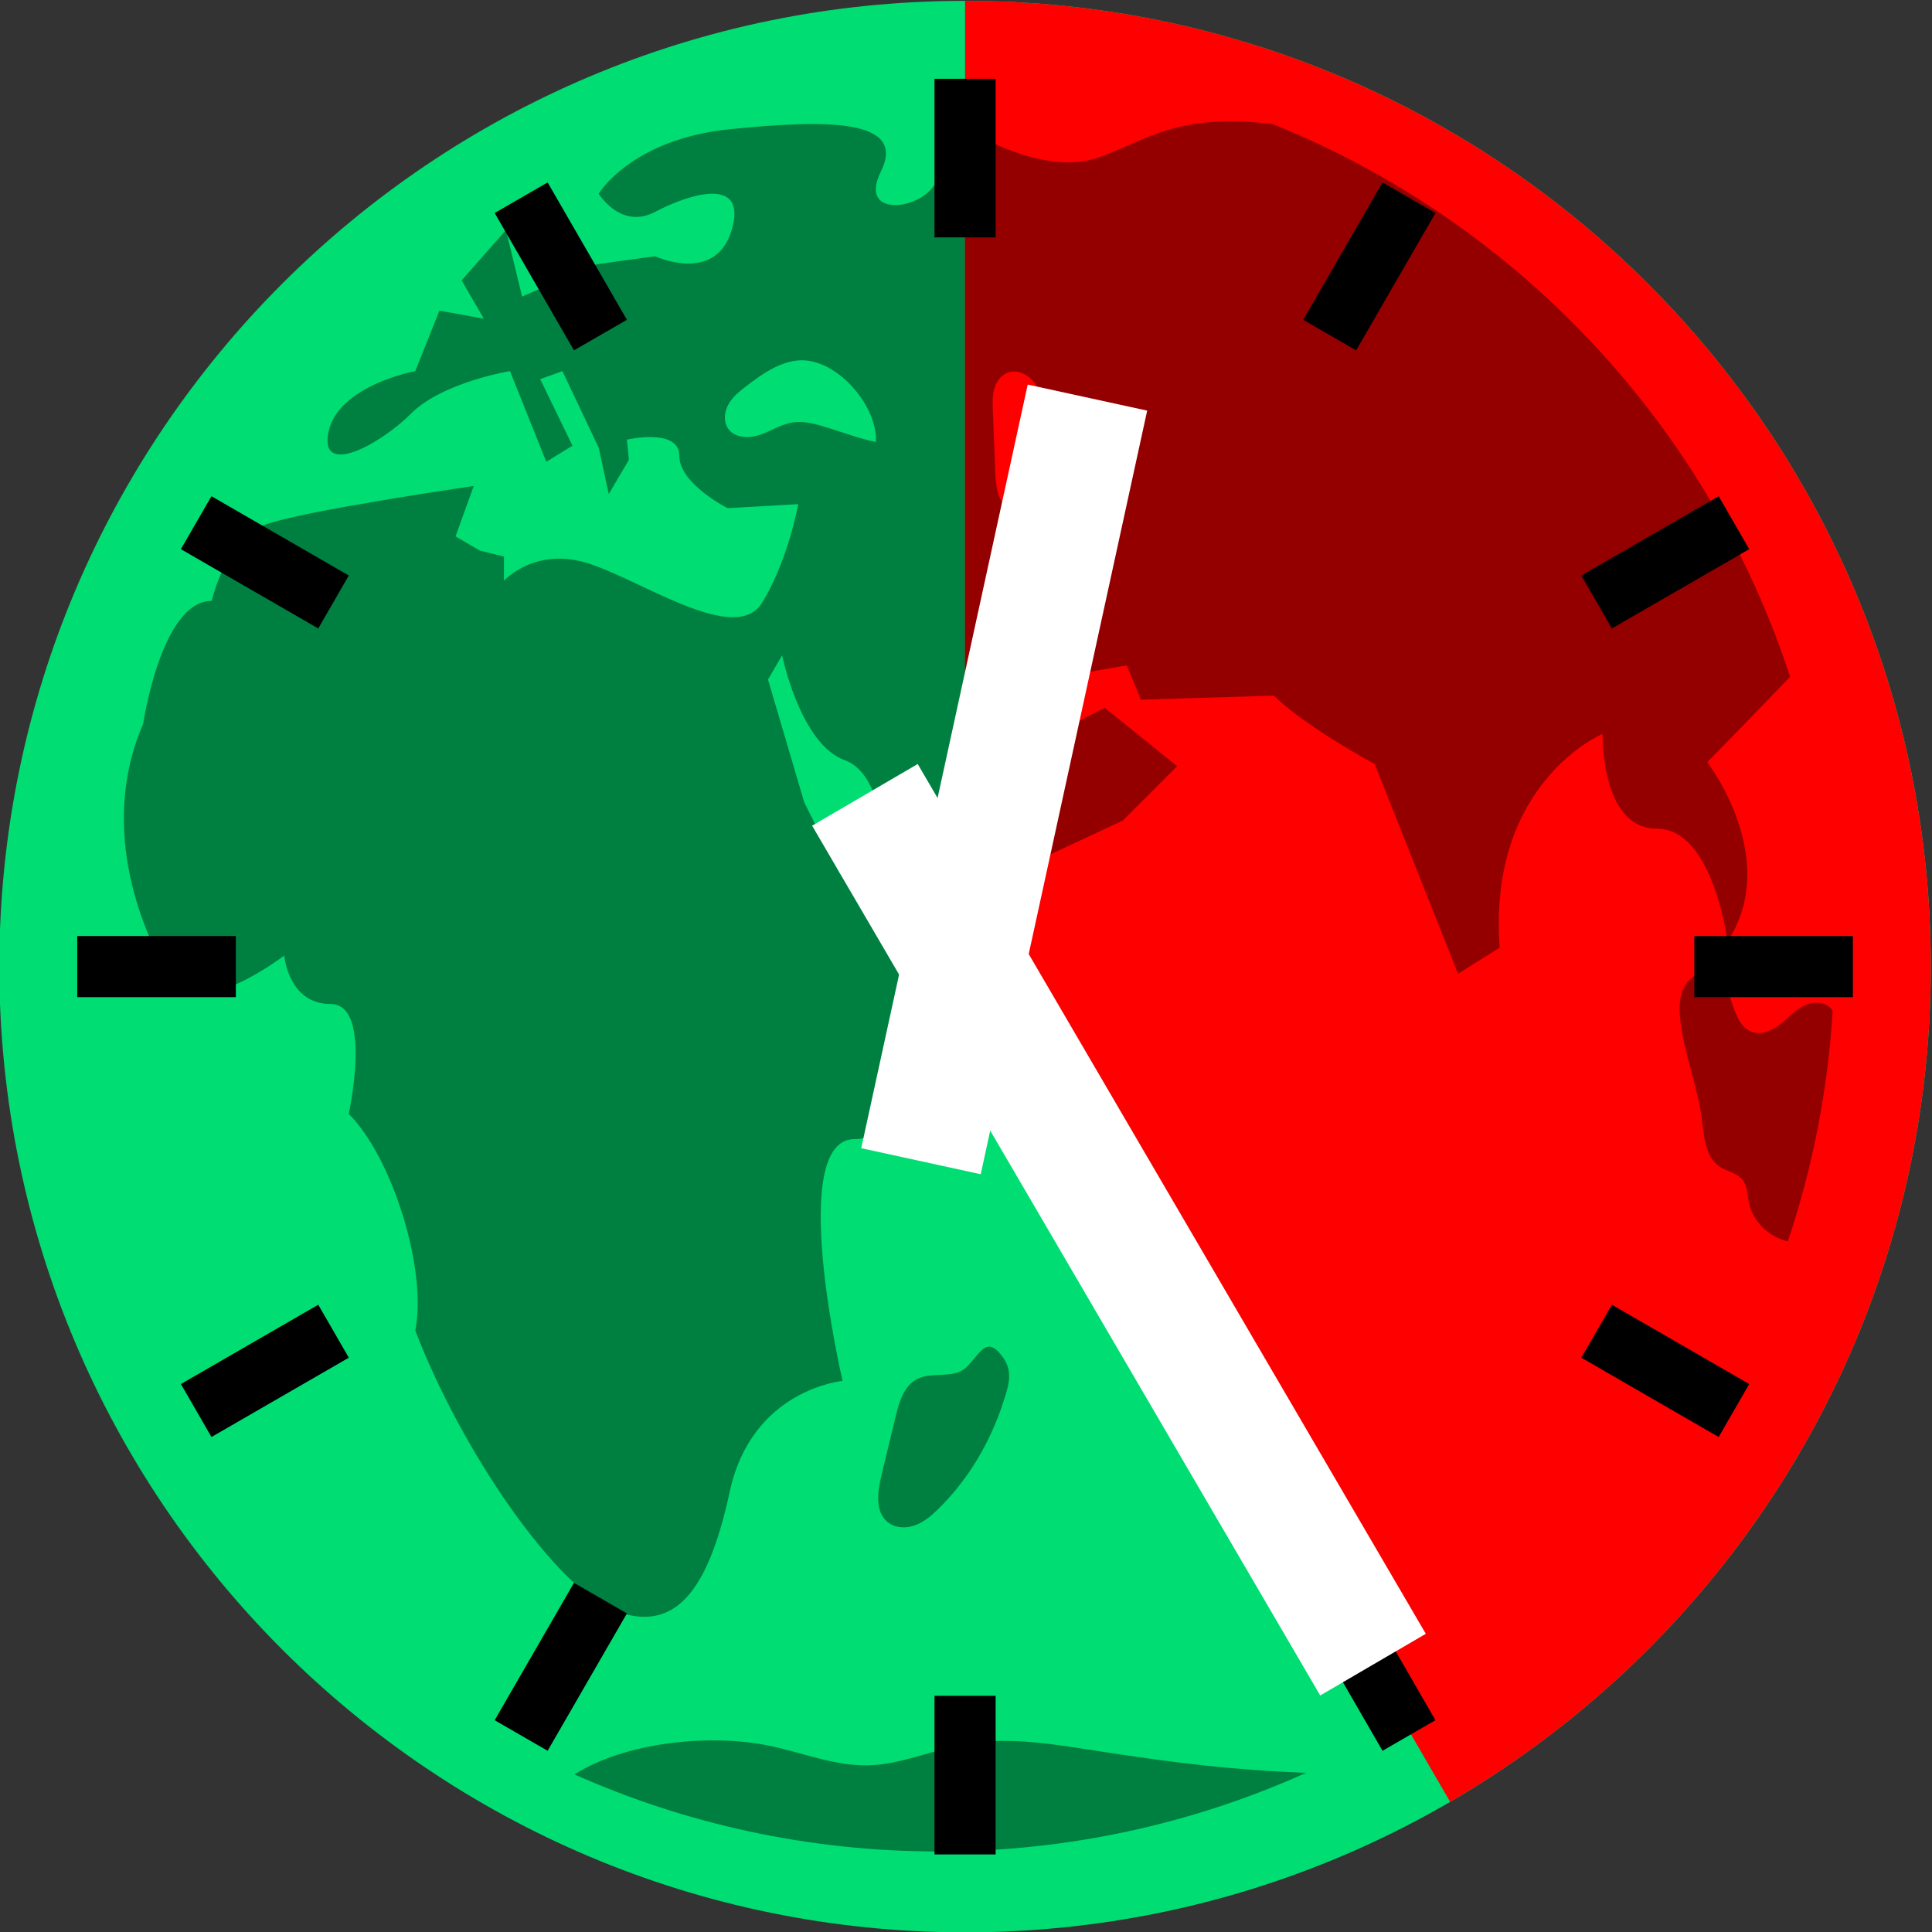 <?xml version="1.0" encoding="UTF-8" standalone="no"?>
<svg
   xmlns:dc="http://purl.org/dc/elements/1.1/"
   xmlns:cc="http://creativecommons.org/ns#"
   xmlns:rdf="http://www.w3.org/1999/02/22-rdf-syntax-ns#"
   xmlns:svg="http://www.w3.org/2000/svg"
   xmlns="http://www.w3.org/2000/svg"
   xmlns:sodipodi="http://sodipodi.sourceforge.net/DTD/sodipodi-0.dtd"
   xmlns:inkscape="http://www.inkscape.org/namespaces/inkscape"
   inkscape:version="1.0.1 (3bc2e813f5, 2020-09-07)"
   sodipodi:docname="climate-clock-logo.svg"
   viewBox="0 0 421.211 421.211"
   height="421.211"
   width="421.211"
   xml:space="preserve"
   id="svg867"
   version="1.1"><rect x="0" y="0" width="421.211" height="421.211" fill="#333333" stroke="none"/><defs
     id="defs871"><clipPath
       id="clipPath885"
       clipPathUnits="userSpaceOnUse"><path
         id="path883"
         d="M 0,0 H 1224 V 792 H 0 Z" /></clipPath><clipPath
       id="clipPath945"
       clipPathUnits="userSpaceOnUse"><path
         id="path943"
         d="M 612,613.827 V 396 L 800.176,72 796.954,613.827 Z" /></clipPath><clipPath
       id="clipPath951"
       clipPathUnits="userSpaceOnUse"><path
         id="path949"
         d="M 0,0 H 1224 V 792 H 0 Z" /></clipPath><clipPath
       id="clipPath1007"
       clipPathUnits="userSpaceOnUse"><path
         id="path1005"
         d="M 0,0 H 1224 V 792 H 0 Z" /></clipPath></defs><sodipodi:namedview
     inkscape:current-layer="g875"
     inkscape:window-maximized="1"
     inkscape:window-y="12"
     inkscape:window-x="161"
     inkscape:cy="178.58728"
     inkscape:cx="89.590081"
     inkscape:zoom="1.1807598"
     showgrid="false"
     id="namedview869"
     inkscape:window-height="1399"
     inkscape:window-width="2387"
     inkscape:pageshadow="2"
     inkscape:pageopacity="0"
     guidetolerance="10"
     gridtolerance="10"
     objecttolerance="10"
     borderopacity="1"
     bordercolor="#666666"
     pagecolor="#ffffff"
     inkscape:document-rotation="0"
     fit-margin-top="0"
     fit-margin-left="0"
     fit-margin-right="0"
     fit-margin-bottom="0" /><g
     transform="matrix(1.333,0,0,-1.333,-605.504,739.236)"
     inkscape:label="logo 01"
     inkscape:groupmode="layer"
     id="g875"><g
       id="g877" /><g
       id="g879"><g
         clip-path="url(#clipPath885)"
         id="g881" /></g><g
       inkscape:export-ydpi="116.69"
       inkscape:export-xdpi="116.69"
       inkscape:export-filename="/home/adrian/icon.png"
       transform="translate(0.082,0.473)"
       id="g1174"><path
         d="M 769.954,396 C 769.954,308.765 699.236,238.046 612,238.046 524.765,238.046 454.046,308.765 454.046,396 454.046,483.235 524.765,553.954 612,553.954 699.236,553.954 769.954,483.235 769.954,396"
         style="fill:#00dd72;fill-opacity:1;fill-rule:nonzero;stroke:none"
         id="path891" /><path
         d="M 612.128,330.392 C 610.09,328.53 606.665,329.798 604.196,328.563 602.012,327.472 601.221,324.809 600.649,322.436 599.87,319.203 599.092,315.969 598.313,312.735 597.674,310.082 597.247,306.767 599.404,305.095 600.649,304.129 602.433,304.098 603.906,304.657 605.38,305.217 606.6,306.284 607.72,307.392 612.676,312.293 616.209,318.382 618.329,325 619.102,327.413 619.875,329.683 618.263,332.002 615.467,336.027 614.393,332.462 612.128,330.392"
         style="fill:#008040;fill-opacity:1;fill-rule:nonzero;stroke:none"
         id="path893" /><path
         d="M 611.872,268.812 C 606.582,267.848 601.528,265.493 596.152,265.367 590.565,265.237 585.24,267.523 579.759,268.618 570.105,270.547 556.432,269.145 548.11,263.881 566.303,255.782 586.447,251.273 607.647,251.273 629.076,251.273 649.428,255.874 667.775,264.139 655.591,264.609 646.3,265.772 634.248,267.621 626.828,268.759 619.257,270.158 611.872,268.812"
         style="fill:#008040;fill-opacity:1;fill-rule:nonzero;stroke:none"
         id="path895" /><path
         d="M 753.841,388.853 C 752.952,390.263 750.852,390.378 749.344,389.67 747.835,388.962 746.7,387.666 745.394,386.63 744.088,385.594 742.373,384.784 740.787,385.296 736.86,386.567 737.923,393.91 733.928,394.947 732.218,395.392 730.402,394.222 729.594,392.651 728.786,391.08 728.78,389.223 728.959,387.465 729.537,381.811 731.826,376.451 732.54,370.813 732.887,368.076 733.082,364.878 735.361,363.323 736.576,362.493 738.233,362.286 739.152,361.136 739.945,360.144 739.936,358.761 740.175,357.513 740.785,354.325 743.409,351.806 746.566,351.057 750.594,363.028 753.109,375.693 753.904,388.822 Z"
         style="fill:#008040;fill-opacity:1;fill-rule:nonzero;stroke:none"
         id="path897" /><path
         d="M 696.828,514.087 C 696.881,514.045 696.935,514.005 696.989,513.963 696.935,514.005 696.881,514.045 696.828,514.087"
         style="fill:#008040;fill-opacity:1;fill-rule:nonzero;stroke:none"
         id="path899" /><path
         d="M 714.545,498.032 C 714.549,498.028 714.553,498.023 714.557,498.019 714.553,498.023 714.549,498.028 714.545,498.032"
         style="fill:#008040;fill-opacity:1;fill-rule:nonzero;stroke:none"
         id="path901" /><path
         d="M 693.654,516.458 C 693.713,516.415 693.773,516.372 693.832,516.329 693.773,516.372 693.713,516.415 693.654,516.458"
         style="fill:#008040;fill-opacity:1;fill-rule:nonzero;stroke:none"
         id="path903" /><path
         d="M 690.477,518.702 C 690.484,518.698 690.49,518.693 690.497,518.688 690.49,518.693 690.484,518.698 690.477,518.702"
         style="fill:#008040;fill-opacity:1;fill-rule:nonzero;stroke:none"
         id="path905" /><path
         d="M 717.179,495.147 C 717.211,495.11 717.244,495.074 717.276,495.037 717.244,495.074 717.211,495.11 717.179,495.147"
         style="fill:#008040;fill-opacity:1;fill-rule:nonzero;stroke:none"
         id="path907" /><path
         d="M 665.922,532.295 C 666,532.261 666.078,532.227 666.156,532.193 666.078,532.227 666,532.261 665.922,532.295"
         style="fill:#008040;fill-opacity:1;fill-rule:nonzero;stroke:none"
         id="path909" /><path
         d="M 673.226,528.883 C 673.263,528.864 673.3,528.846 673.337,528.828 673.3,528.846 673.263,528.864 673.226,528.883"
         style="fill:#008040;fill-opacity:1;fill-rule:nonzero;stroke:none"
         id="path911" /><path
         d="M 669.552,530.661 C 669.635,530.622 669.72,530.583 669.803,530.543 669.72,530.583 669.635,530.622 669.552,530.661"
         style="fill:#008040;fill-opacity:1;fill-rule:nonzero;stroke:none"
         id="path913" /><path
         d="M 719.797,492.122 C 719.812,492.104 719.827,492.087 719.841,492.069 719.827,492.087 719.812,492.104 719.797,492.122"
         style="fill:#008040;fill-opacity:1;fill-rule:nonzero;stroke:none"
         id="path915" /><path
         d="M 735.64,469.2 C 735.646,469.19 735.652,469.179 735.658,469.169 735.652,469.179 735.646,469.19 735.64,469.2"
         style="fill:#008040;fill-opacity:1;fill-rule:nonzero;stroke:none"
         id="path917" /><path
         d="M 673.337,528.828 C 679.294,525.835 685.019,522.449 690.477,518.702 685.018,522.449 679.294,525.835 673.337,528.828"
         style="fill:#008040;fill-opacity:1;fill-rule:nonzero;stroke:none"
         id="path919" /><path
         d="M 669.804,530.543 C 670.953,530.004 672.094,529.452 673.226,528.884 672.094,529.452 670.953,530.004 669.804,530.543"
         style="fill:#008040;fill-opacity:1;fill-rule:nonzero;stroke:none"
         id="path921" /><path
         d="M 690.496,518.689 C 691.559,517.96 692.611,517.215 693.654,516.458 692.611,517.215 691.559,517.96 690.496,518.689"
         style="fill:#008040;fill-opacity:1;fill-rule:nonzero;stroke:none"
         id="path923" /><path
         d="M 717.276,495.037 C 718.129,494.076 718.969,493.104 719.797,492.121 718.969,493.104 718.129,494.076 717.276,495.037"
         style="fill:#008040;fill-opacity:1;fill-rule:nonzero;stroke:none"
         id="path925" /><path
         d="M 666.156,532.193 C 667.296,531.697 668.427,531.186 669.552,530.66 668.427,531.186 667.296,531.697 666.156,532.193"
         style="fill:#008040;fill-opacity:1;fill-rule:nonzero;stroke:none"
         id="path927" /><path
         d="M 719.841,492.069 C 725.798,484.986 731.095,477.333 735.64,469.2 731.095,477.333 725.798,484.986 719.841,492.069"
         style="fill:#008040;fill-opacity:1;fill-rule:nonzero;stroke:none"
         id="path929" /><path
         d="M 714.557,498.019 C 715.444,497.073 716.317,496.116 717.179,495.147 716.317,496.116 715.444,497.073 714.557,498.019"
         style="fill:#008040;fill-opacity:1;fill-rule:nonzero;stroke:none"
         id="path931" /><path
         d="M 693.832,516.328 C 694.841,515.593 695.839,514.846 696.828,514.086 695.839,514.846 694.841,515.593 693.832,516.328"
         style="fill:#008040;fill-opacity:1;fill-rule:nonzero;stroke:none"
         id="path933" /><path
         d="M 714.545,498.032 C 709.135,503.801 703.263,509.13 696.989,513.963 703.263,509.13 709.135,503.801 714.545,498.032"
         style="fill:#008040;fill-opacity:1;fill-rule:nonzero;stroke:none"
         id="path935" /><path
         d="M 624.942,470.445 C 622.834,469.352 619.958,469.655 618.429,471.472 617.153,472.987 617.015,475.128 616.936,477.108 616.807,480.384 616.676,483.661 616.546,486.938 616.5,488.121 616.455,489.327 616.771,490.469 617.086,491.611 617.826,492.699 618.929,493.131 620.42,493.715 622.168,492.928 623.187,491.693 625.594,488.771 624.103,485.535 625.743,482.456 626.577,480.889 627.716,479.451 628.17,477.734 628.904,474.959 627.49,471.767 624.942,470.445 M 589.585,484.123 C 587.672,484.715 585.673,485.312 583.699,484.981 581.841,484.669 580.219,483.568 578.433,482.968 576.648,482.368 574.352,482.436 573.264,483.974 572.442,485.137 572.621,486.783 573.332,488.016 574.044,489.249 575.192,490.158 576.324,491.022 578.759,492.882 581.388,494.736 584.428,495.116 590.689,495.9 597.712,487.892 597.421,481.803 594.794,482.329 592.166,483.326 589.585,484.123 M 633.835,528.341 C 625.593,525.373 614.714,531.637 614.714,531.637 614.714,531.637 607.647,531.967 607.647,526.033 607.647,520.099 593.945,517.462 598.231,526.033 602.516,534.604 589.659,534.604 573.505,532.956 557.352,531.307 552.077,522.406 552.077,522.406 552.077,522.406 555.703,516.472 561.308,519.44 566.912,522.406 576.473,525.373 573.835,516.472 571.198,507.571 561.308,512.187 561.308,512.187 L 551.747,510.868 539.55,505.593 536.912,516.472 529.66,508.231 533.286,501.967 526.033,503.286 522.077,493.396 C 522.077,493.396 509.55,491.088 507.902,483.506 506.253,475.924 516.308,481.363 521.418,486.473 526.528,491.583 537.572,493.396 537.572,493.396 L 543.506,478.561 547.791,481.198 542.517,492.077 546.143,493.396 552.077,480.868 553.725,473.286 557.022,478.89 556.692,482.187 C 556.692,482.187 565.264,484.165 565.264,479.55 565.264,474.934 573.176,470.978 573.176,470.978 L 584.714,471.637 C 584.714,471.637 583.066,462.407 578.78,455.484 574.494,448.561 559.538,458.903 550.637,461.869 541.736,464.837 536.583,459.11 536.583,459.11 V 463.067 L 532.627,464.055 528.671,466.363 531.638,474.605 C 531.638,474.605 504.275,470.649 497.682,468.341 491.089,466.033 488.781,455.814 488.781,455.814 480.539,455.814 477.572,435.709 477.572,435.709 469.99,418.242 477.902,400.759 482.188,393.836 486.473,386.913 500.649,397.812 500.649,397.812 500.649,397.812 501.308,389.88 508.231,389.88 515.154,389.88 511.198,371.911 511.198,371.911 518.37,364.74 524.056,346.364 522.077,336.474 529.66,316.694 545.154,294.277 554.714,290.65 564.275,287.024 569.879,293.287 573.505,310.101 577.132,326.914 591.967,328.232 591.967,328.232 591.967,328.232 582.736,367.792 593.945,367.792 605.154,367.792 623.285,391.858 623.285,391.858 L 621.637,400.1 597.242,402.078 591.307,411.638 585.703,422.847 579.769,442.957 582.077,446.913 C 582.077,446.913 585.044,432.407 592.296,429.77 599.549,427.132 598.56,412.298 602.516,405.704 606.472,399.111 622.956,412.957 622.956,412.957 L 637.791,419.88 646.692,428.781 634.824,438.341 627.241,434.385 625.263,441.308 621.637,440.979 614.384,450.539 619.659,454.165 628.89,443.616 638.45,445.264 640.758,439.66 662.516,440.319 C 667.461,435.374 678.999,429.111 678.999,429.111 L 692.631,394.825 699.439,399.111 C 697.461,426.144 716.252,434.055 716.252,434.055 716.252,434.055 715.922,418.561 725.153,418.561 734.383,418.561 736.691,400.1 736.691,400.1 745.592,413.616 733.394,429.44 733.394,429.44 736.023,432.069 746.872,443.327 746.944,443.403 743.999,452.407 740.205,461.028 735.657,469.169 735.651,469.18 735.646,469.19 735.64,469.2 731.095,477.333 725.797,484.987 719.841,492.069 719.826,492.087 719.811,492.104 719.797,492.122 718.969,493.105 718.129,494.076 717.276,495.037 717.244,495.074 717.211,495.111 717.179,495.147 716.317,496.116 715.444,497.073 714.557,498.019 714.553,498.024 714.549,498.028 714.545,498.032 709.135,503.801 703.263,509.13 696.988,513.964 696.935,514.005 696.881,514.046 696.827,514.087 695.839,514.846 694.84,515.593 693.831,516.328 693.772,516.371 693.713,516.415 693.653,516.458 692.611,517.215 691.559,517.959 690.496,518.689 690.49,518.694 690.483,518.698 690.477,518.702 685.019,522.449 679.294,525.836 673.337,528.828 673.3,528.847 673.263,528.865 673.226,528.883 672.094,529.451 670.952,530.004 669.804,530.543 669.72,530.583 669.635,530.622 669.551,530.661 668.427,531.186 667.295,531.696 666.155,532.194 666.077,532.227 666,532.262 665.922,532.296 664.723,532.816 663.516,533.322 662.301,533.811 646.641,535.643 642.072,531.306 633.835,528.341"
         style="fill:#008040;fill-opacity:1;fill-rule:nonzero;stroke:none"
         id="path937" /><g
         id="g939"><g
           id="g941"
           clip-path="url(#clipPath945)"><g
             id="g947"
             clip-path="url(#clipPath951)"><path
               d="M 769.954,396 C 769.954,308.765 699.236,238.046 612,238.046 524.765,238.046 454.046,308.765 454.046,396 454.046,483.235 524.765,553.954 612,553.954 699.236,553.954 769.954,483.235 769.954,396"
               style="fill:#ff0000;fill-opacity:1;fill-rule:nonzero;stroke:none"
               id="path953" /><path
               d="M 612.128,330.392 C 610.09,328.53 606.665,329.798 604.196,328.563 602.012,327.472 601.221,324.809 600.649,322.436 599.87,319.203 599.092,315.969 598.313,312.735 597.674,310.082 597.247,306.767 599.404,305.095 600.649,304.129 602.433,304.098 603.906,304.657 605.38,305.217 606.6,306.284 607.72,307.392 612.676,312.293 616.209,318.382 618.329,325 619.102,327.413 619.875,329.683 618.263,332.002 615.467,336.027 614.393,332.462 612.128,330.392"
               style="fill:#940000;fill-opacity:1;fill-rule:nonzero;stroke:none"
               id="path955" /><path
               d="M 611.872,268.812 C 606.582,267.848 601.528,265.493 596.152,265.367 590.565,265.237 585.24,267.523 579.759,268.618 570.105,270.547 556.432,269.145 548.11,263.881 566.303,255.782 586.447,251.273 607.647,251.273 629.076,251.273 649.428,255.874 667.775,264.139 655.591,264.609 646.3,265.772 634.248,267.621 626.828,268.759 619.257,270.158 611.872,268.812"
               style="fill:#940000;fill-opacity:1;fill-rule:nonzero;stroke:none"
               id="path957" /><path
               d="M 753.841,388.853 C 752.952,390.263 750.852,390.378 749.344,389.67 747.835,388.962 746.7,387.666 745.394,386.63 744.088,385.594 742.373,384.784 740.787,385.296 736.86,386.567 737.923,393.91 733.928,394.947 732.218,395.392 730.402,394.222 729.594,392.651 728.786,391.08 728.78,389.223 728.959,387.465 729.537,381.811 731.826,376.451 732.54,370.813 732.887,368.076 733.082,364.878 735.361,363.323 736.576,362.493 738.233,362.286 739.152,361.136 739.945,360.144 739.936,358.761 740.175,357.513 740.785,354.325 743.409,351.806 746.566,351.057 750.594,363.028 753.109,375.693 753.904,388.822 Z"
               style="fill:#940000;fill-opacity:1;fill-rule:nonzero;stroke:none"
               id="path959" /><path
               d="M 696.828,514.087 C 696.881,514.045 696.935,514.005 696.989,513.963 696.935,514.005 696.881,514.045 696.828,514.087"
               style="fill:#940000;fill-opacity:1;fill-rule:nonzero;stroke:none"
               id="path961" /><path
               d="M 714.545,498.032 C 714.549,498.028 714.553,498.023 714.557,498.019 714.553,498.023 714.549,498.028 714.545,498.032"
               style="fill:#940000;fill-opacity:1;fill-rule:nonzero;stroke:none"
               id="path963" /><path
               d="M 693.654,516.458 C 693.713,516.415 693.773,516.372 693.832,516.329 693.773,516.372 693.713,516.415 693.654,516.458"
               style="fill:#940000;fill-opacity:1;fill-rule:nonzero;stroke:none"
               id="path965" /><path
               d="M 690.477,518.702 C 690.484,518.698 690.49,518.693 690.497,518.688 690.49,518.693 690.484,518.698 690.477,518.702"
               style="fill:#940000;fill-opacity:1;fill-rule:nonzero;stroke:none"
               id="path967" /><path
               d="M 717.179,495.147 C 717.211,495.11 717.244,495.074 717.276,495.037 717.244,495.074 717.211,495.11 717.179,495.147"
               style="fill:#940000;fill-opacity:1;fill-rule:nonzero;stroke:none"
               id="path969" /><path
               d="M 665.922,532.295 C 666,532.261 666.078,532.227 666.156,532.193 666.078,532.227 666,532.261 665.922,532.295"
               style="fill:#940000;fill-opacity:1;fill-rule:nonzero;stroke:none"
               id="path971" /><path
               d="M 673.226,528.883 C 673.263,528.864 673.3,528.846 673.337,528.828 673.3,528.846 673.263,528.864 673.226,528.883"
               style="fill:#940000;fill-opacity:1;fill-rule:nonzero;stroke:none"
               id="path973" /><path
               d="M 669.552,530.661 C 669.635,530.622 669.72,530.583 669.803,530.543 669.72,530.583 669.635,530.622 669.552,530.661"
               style="fill:#940000;fill-opacity:1;fill-rule:nonzero;stroke:none"
               id="path975" /><path
               d="M 719.797,492.122 C 719.812,492.104 719.827,492.087 719.841,492.069 719.827,492.087 719.812,492.104 719.797,492.122"
               style="fill:#940000;fill-opacity:1;fill-rule:nonzero;stroke:none"
               id="path977" /><path
               d="M 735.64,469.2 C 735.646,469.19 735.652,469.179 735.658,469.169 735.652,469.179 735.646,469.19 735.64,469.2"
               style="fill:#940000;fill-opacity:1;fill-rule:nonzero;stroke:none"
               id="path979" /><path
               d="M 673.337,528.828 C 679.294,525.835 685.019,522.449 690.477,518.702 685.018,522.449 679.294,525.835 673.337,528.828"
               style="fill:#940000;fill-opacity:1;fill-rule:nonzero;stroke:none"
               id="path981" /><path
               d="M 669.804,530.543 C 670.953,530.004 672.094,529.452 673.226,528.884 672.094,529.452 670.953,530.004 669.804,530.543"
               style="fill:#940000;fill-opacity:1;fill-rule:nonzero;stroke:none"
               id="path983" /><path
               d="M 690.496,518.689 C 691.559,517.96 692.611,517.215 693.654,516.458 692.611,517.215 691.559,517.96 690.496,518.689"
               style="fill:#940000;fill-opacity:1;fill-rule:nonzero;stroke:none"
               id="path985" /><path
               d="M 717.276,495.037 C 718.129,494.076 718.969,493.104 719.797,492.121 718.969,493.104 718.129,494.076 717.276,495.037"
               style="fill:#940000;fill-opacity:1;fill-rule:nonzero;stroke:none"
               id="path987" /><path
               d="M 666.156,532.193 C 667.296,531.697 668.427,531.186 669.552,530.66 668.427,531.186 667.296,531.697 666.156,532.193"
               style="fill:#940000;fill-opacity:1;fill-rule:nonzero;stroke:none"
               id="path989" /><path
               d="M 719.841,492.069 C 725.798,484.986 731.095,477.333 735.64,469.2 731.095,477.333 725.798,484.986 719.841,492.069"
               style="fill:#940000;fill-opacity:1;fill-rule:nonzero;stroke:none"
               id="path991" /><path
               d="M 714.557,498.019 C 715.444,497.073 716.317,496.116 717.179,495.147 716.317,496.116 715.444,497.073 714.557,498.019"
               style="fill:#940000;fill-opacity:1;fill-rule:nonzero;stroke:none"
               id="path993" /><path
               d="M 693.832,516.328 C 694.841,515.593 695.839,514.846 696.828,514.086 695.839,514.846 694.841,515.593 693.832,516.328"
               style="fill:#940000;fill-opacity:1;fill-rule:nonzero;stroke:none"
               id="path995" /><path
               d="M 714.545,498.032 C 709.135,503.801 703.263,509.13 696.989,513.963 703.263,509.13 709.135,503.801 714.545,498.032"
               style="fill:#940000;fill-opacity:1;fill-rule:nonzero;stroke:none"
               id="path997" /><path
               d="M 624.942,470.445 C 622.834,469.352 619.958,469.655 618.429,471.472 617.153,472.987 617.015,475.128 616.936,477.108 616.807,480.384 616.676,483.661 616.546,486.938 616.5,488.121 616.455,489.327 616.771,490.469 617.086,491.611 617.826,492.699 618.929,493.131 620.42,493.715 622.168,492.928 623.187,491.693 625.594,488.771 624.103,485.535 625.743,482.456 626.577,480.889 627.716,479.451 628.17,477.734 628.904,474.959 627.49,471.767 624.942,470.445 M 589.585,484.123 C 587.672,484.715 585.673,485.312 583.699,484.981 581.841,484.669 580.219,483.568 578.433,482.968 576.648,482.368 574.352,482.436 573.264,483.974 572.442,485.137 572.621,486.783 573.332,488.016 574.044,489.249 575.192,490.158 576.324,491.022 578.759,492.882 581.388,494.736 584.428,495.116 590.689,495.9 597.712,487.892 597.421,481.803 594.794,482.329 592.166,483.326 589.585,484.123 M 633.835,528.341 C 625.593,525.373 614.714,531.637 614.714,531.637 614.714,531.637 607.647,531.967 607.647,526.033 607.647,520.099 593.945,517.462 598.231,526.033 602.516,534.604 589.659,534.604 573.505,532.956 557.352,531.307 552.077,522.406 552.077,522.406 552.077,522.406 555.703,516.472 561.308,519.44 566.912,522.406 576.473,525.373 573.835,516.472 571.198,507.571 561.308,512.187 561.308,512.187 L 551.747,510.868 539.55,505.593 536.912,516.472 529.66,508.231 533.286,501.967 526.033,503.286 522.077,493.396 C 522.077,493.396 509.55,491.088 507.902,483.506 506.253,475.924 516.308,481.363 521.418,486.473 526.528,491.583 537.572,493.396 537.572,493.396 L 543.506,478.561 547.791,481.198 542.517,492.077 546.143,493.396 552.077,480.868 553.725,473.286 557.022,478.89 556.692,482.187 C 556.692,482.187 565.264,484.165 565.264,479.55 565.264,474.934 573.176,470.978 573.176,470.978 L 584.714,471.637 C 584.714,471.637 583.066,462.407 578.78,455.484 574.494,448.561 559.538,458.903 550.637,461.869 541.736,464.837 536.583,459.11 536.583,459.11 V 463.067 L 532.627,464.055 528.671,466.363 531.638,474.605 C 531.638,474.605 504.275,470.649 497.682,468.341 491.089,466.033 488.781,455.814 488.781,455.814 480.539,455.814 477.572,435.709 477.572,435.709 469.99,418.242 477.902,400.759 482.188,393.836 486.473,386.913 500.649,397.812 500.649,397.812 500.649,397.812 501.308,389.88 508.231,389.88 515.154,389.88 511.198,371.911 511.198,371.911 518.37,364.74 524.056,346.364 522.077,336.474 529.66,316.694 545.154,294.277 554.714,290.65 564.275,287.024 569.879,293.287 573.505,310.101 577.132,326.914 591.967,328.232 591.967,328.232 591.967,328.232 582.736,367.792 593.945,367.792 605.154,367.792 623.285,391.858 623.285,391.858 L 621.637,400.1 597.242,402.078 591.307,411.638 585.703,422.847 579.769,442.957 582.077,446.913 C 582.077,446.913 585.044,432.407 592.296,429.77 599.549,427.132 598.56,412.298 602.516,405.704 606.472,399.111 622.956,412.957 622.956,412.957 L 637.791,419.88 646.692,428.781 634.824,438.341 627.241,434.385 625.263,441.308 621.637,440.979 614.384,450.539 619.659,454.165 628.89,443.616 638.45,445.264 640.758,439.66 662.516,440.319 C 667.461,435.374 678.999,429.111 678.999,429.111 L 692.631,394.825 699.439,399.111 C 697.461,426.144 716.252,434.055 716.252,434.055 716.252,434.055 715.922,418.561 725.153,418.561 734.383,418.561 736.691,400.1 736.691,400.1 745.592,413.616 733.394,429.44 733.394,429.44 736.023,432.069 746.872,443.327 746.944,443.403 743.999,452.407 740.205,461.028 735.657,469.169 735.651,469.18 735.646,469.19 735.64,469.2 731.095,477.333 725.797,484.987 719.841,492.069 719.826,492.087 719.811,492.104 719.797,492.122 718.969,493.105 718.129,494.076 717.276,495.037 717.244,495.074 717.211,495.111 717.179,495.147 716.317,496.116 715.444,497.073 714.557,498.019 714.553,498.024 714.549,498.028 714.545,498.032 709.135,503.801 703.263,509.13 696.988,513.964 696.935,514.005 696.881,514.046 696.827,514.087 695.839,514.846 694.84,515.593 693.831,516.328 693.772,516.371 693.713,516.415 693.653,516.458 692.611,517.215 691.559,517.959 690.496,518.689 690.49,518.694 690.483,518.698 690.477,518.702 685.019,522.449 679.294,525.836 673.337,528.828 673.3,528.847 673.263,528.865 673.226,528.883 672.094,529.451 670.952,530.004 669.804,530.543 669.72,530.583 669.635,530.622 669.551,530.661 668.427,531.186 667.295,531.696 666.155,532.194 666.077,532.227 666,532.262 665.922,532.296 664.723,532.816 663.516,533.322 662.301,533.811 646.641,535.643 642.072,531.306 633.835,528.341"
               style="fill:#940000;fill-opacity:1;fill-rule:nonzero;stroke:none"
               id="path999" /></g></g></g><g
         id="g1001"><g
           id="g1003"
           clip-path="url(#clipPath1007)"><g
             id="g1009"
             transform="translate(612,541.208)"><path
               d="M 0,0 V -25.94"
               style="fill:none;stroke:#000000;stroke-width:10;stroke-linecap:butt;stroke-linejoin:miter;stroke-miterlimit:10;stroke-dasharray:none;stroke-opacity:1"
               id="path1011" /></g><g
             id="g1013"
             transform="translate(612,276.732)"><path
               d="M 0,0 V -25.94"
               style="fill:none;stroke:#000000;stroke-width:10;stroke-linecap:butt;stroke-linejoin:miter;stroke-miterlimit:10;stroke-dasharray:none;stroke-opacity:1"
               id="path1015" /></g><g
             id="g1017"
             transform="translate(539.396,521.754)"><path
               d="M 0,0 12.97,-22.465"
               style="fill:none;stroke:#000000;stroke-width:10;stroke-linecap:butt;stroke-linejoin:miter;stroke-miterlimit:10;stroke-dasharray:none;stroke-opacity:1"
               id="path1019" /></g><g
             id="g1021"
             transform="translate(671.634,292.711)"><path
               d="M 0,0 12.97,-22.465"
               style="fill:none;stroke:#000000;stroke-width:10;stroke-linecap:butt;stroke-linejoin:miter;stroke-miterlimit:10;stroke-dasharray:none;stroke-opacity:1"
               id="path1023" /></g><g
             id="g1025"
             transform="translate(486.246,468.604)"><path
               d="M 0,0 22.465,-12.97"
               style="fill:none;stroke:#000000;stroke-width:10;stroke-linecap:butt;stroke-linejoin:miter;stroke-miterlimit:10;stroke-dasharray:none;stroke-opacity:1"
               id="path1027" /></g><g
             id="g1029"
             transform="translate(715.289,336.366)"><path
               d="M 0,0 22.465,-12.97"
               style="fill:none;stroke:#000000;stroke-width:10;stroke-linecap:butt;stroke-linejoin:miter;stroke-miterlimit:10;stroke-dasharray:none;stroke-opacity:1"
               id="path1031" /></g><g
             id="g1033"
             transform="translate(466.792,396)"><path
               d="M 0,0 H 25.94"
               style="fill:none;stroke:#000000;stroke-width:10;stroke-linecap:butt;stroke-linejoin:miter;stroke-miterlimit:10;stroke-dasharray:none;stroke-opacity:1"
               id="path1035" /></g><g
             id="g1037"
             transform="translate(731.268,396)"><path
               d="M 0,0 H 25.94"
               style="fill:none;stroke:#000000;stroke-width:10;stroke-linecap:butt;stroke-linejoin:miter;stroke-miterlimit:10;stroke-dasharray:none;stroke-opacity:1"
               id="path1039" /></g><g
             id="g1041"
             transform="translate(486.246,323.396)"><path
               d="M 0,0 22.465,12.97"
               style="fill:none;stroke:#000000;stroke-width:10;stroke-linecap:butt;stroke-linejoin:miter;stroke-miterlimit:10;stroke-dasharray:none;stroke-opacity:1"
               id="path1043" /></g><g
             id="g1045"
             transform="translate(715.289,455.634)"><path
               d="M 0,0 22.465,12.97"
               style="fill:none;stroke:#000000;stroke-width:10;stroke-linecap:butt;stroke-linejoin:miter;stroke-miterlimit:10;stroke-dasharray:none;stroke-opacity:1"
               id="path1047" /></g><g
             id="g1049"
             transform="translate(539.396,270.246)"><path
               d="M 0,0 12.97,22.465"
               style="fill:none;stroke:#000000;stroke-width:10;stroke-linecap:butt;stroke-linejoin:miter;stroke-miterlimit:10;stroke-dasharray:none;stroke-opacity:1"
               id="path1051" /></g><g
             id="g1053"
             transform="translate(671.634,499.289)"><path
               d="M 0,0 12.97,22.465"
               style="fill:none;stroke:#000000;stroke-width:10;stroke-linecap:butt;stroke-linejoin:miter;stroke-miterlimit:10;stroke-dasharray:none;stroke-opacity:1"
               id="path1055" /></g><g
             id="g1057"
             transform="translate(595.62,424.091)"><path
               d="M 0,0 83.102,-142.258"
               style="fill:none;stroke:#ffffff;stroke-width:20;stroke-linecap:butt;stroke-linejoin:miter;stroke-miterlimit:10;stroke-dasharray:none;stroke-opacity:1"
               id="path1059" /></g><g
             id="g1061"
             transform="translate(604.789,364.172)"><path
               d="M 0,0 27.227,124.891"
               style="fill:none;stroke:#ffffff;stroke-width:20;stroke-linecap:butt;stroke-linejoin:miter;stroke-miterlimit:10;stroke-dasharray:none;stroke-opacity:1"
               id="path1063" /></g></g></g></g></g></svg>
